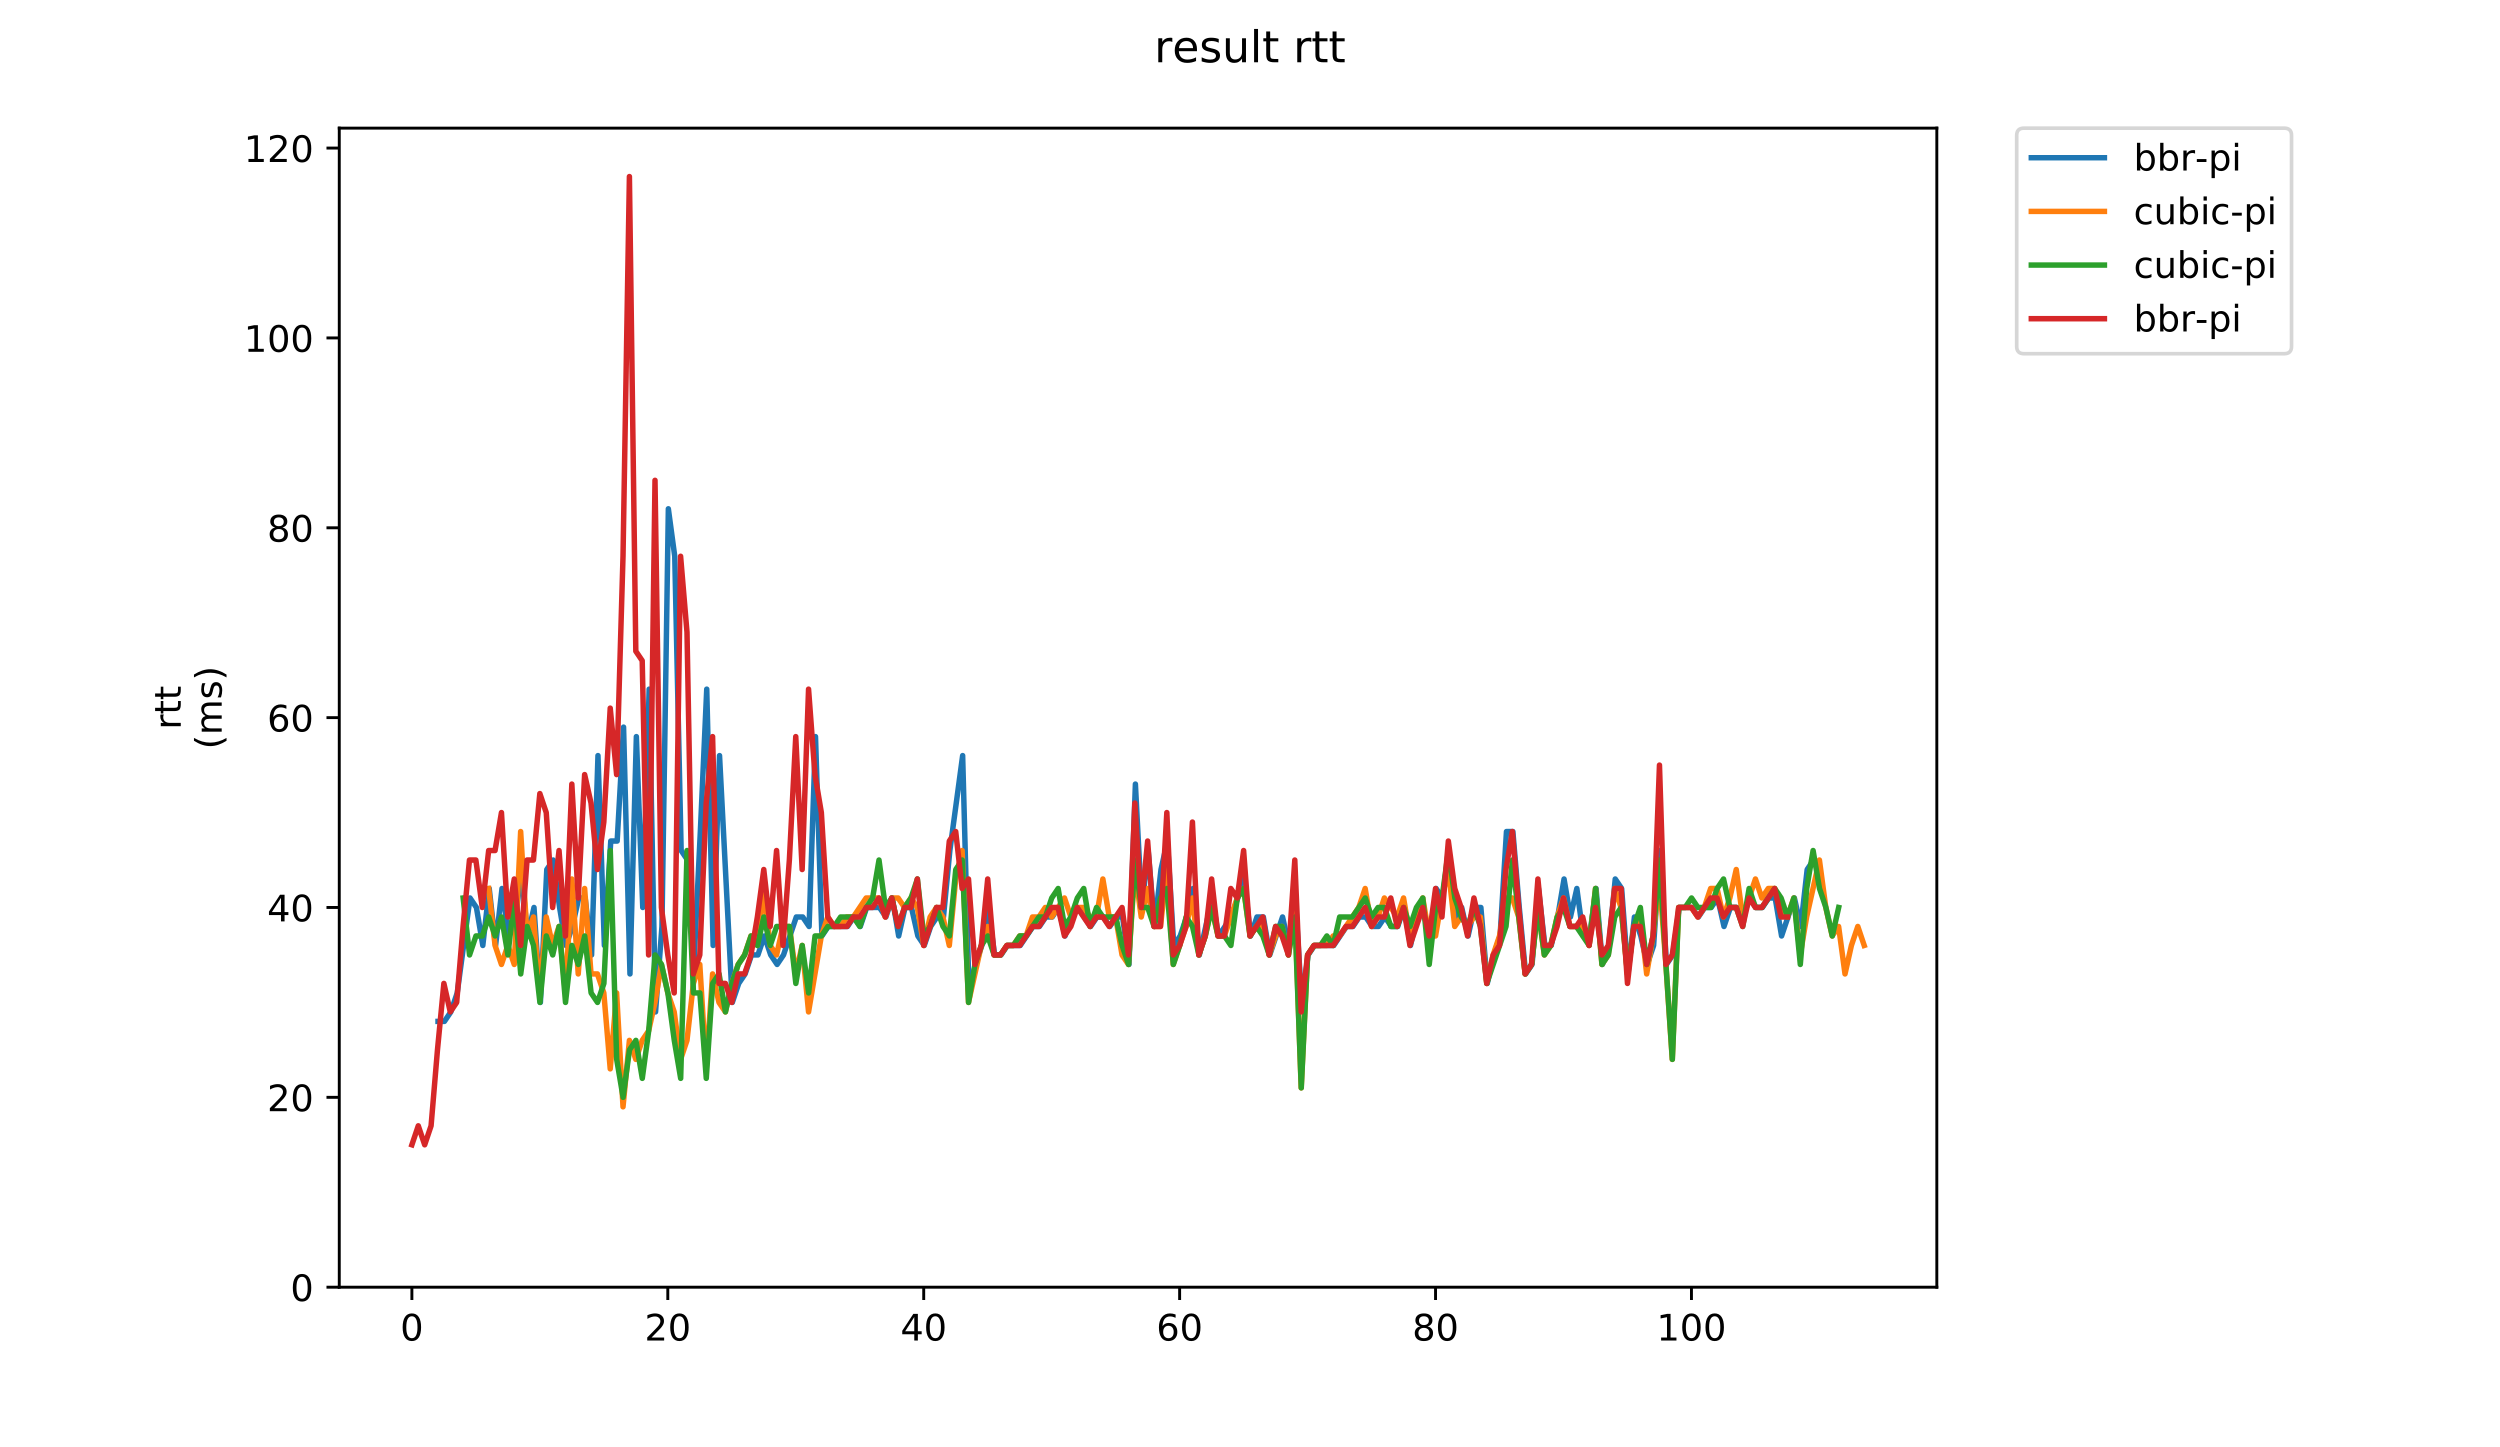 <?xml version="1.0" encoding="utf-8" standalone="no"?>
<!DOCTYPE svg PUBLIC "-//W3C//DTD SVG 1.1//EN"
  "http://www.w3.org/Graphics/SVG/1.1/DTD/svg11.dtd">
<!-- Created with matplotlib (https://matplotlib.org/) -->
<svg height="396pt" version="1.1" viewBox="0 0 684 396" width="684pt" xmlns="http://www.w3.org/2000/svg" xmlns:xlink="http://www.w3.org/1999/xlink">
 <defs>
  <style type="text/css">
*{stroke-linecap:butt;stroke-linejoin:round;}
  </style>
 </defs>
 <g id="figure_1">
  <g id="patch_1">
   <path d="M 0 396 
L 684 396 
L 684 0 
L 0 0 
z
" style="fill:#ffffff;"/>
  </g>
  <g id="axes_1">
   <g id="patch_2">
    <path d="M 92.824 352.174 
L 529.913 352.174 
L 529.913 35.062 
L 92.824 35.062 
z
" style="fill:#ffffff;"/>
   </g>
   <g id="matplotlib.axis_1">
    <g id="xtick_1">
     <g id="line2d_1">
      <defs>
       <path d="M 0 0 
L 0 3.5 
" id="m98e6b98a3a" style="stroke:#000000;stroke-width:0.8;"/>
      </defs>
      <g>
       <use style="stroke:#000000;stroke-width:0.8;" x="112.692" xlink:href="#m98e6b98a3a" y="352.174"/>
      </g>
     </g>
     <g id="text_1">
      <!-- 0 -->
      <defs>
       <path d="M 31.781 66.406 
Q 24.172 66.406 20.328 58.906 
Q 16.5 51.422 16.5 36.375 
Q 16.5 21.391 20.328 13.891 
Q 24.172 6.391 31.781 6.391 
Q 39.453 6.391 43.281 13.891 
Q 47.125 21.391 47.125 36.375 
Q 47.125 51.422 43.281 58.906 
Q 39.453 66.406 31.781 66.406 
z
M 31.781 74.219 
Q 44.047 74.219 50.516 64.516 
Q 56.984 54.828 56.984 36.375 
Q 56.984 17.969 50.516 8.266 
Q 44.047 -1.422 31.781 -1.422 
Q 19.531 -1.422 13.062 8.266 
Q 6.594 17.969 6.594 36.375 
Q 6.594 54.828 13.062 64.516 
Q 19.531 74.219 31.781 74.219 
z
" id="DejaVuSans-48"/>
      </defs>
      <g transform="translate(109.51 366.773)scale(0.1 -0.1)">
       <use xlink:href="#DejaVuSans-48"/>
      </g>
     </g>
    </g>
    <g id="xtick_2">
     <g id="line2d_2">
      <g>
       <use style="stroke:#000000;stroke-width:0.8;" x="182.71" xlink:href="#m98e6b98a3a" y="352.174"/>
      </g>
     </g>
     <g id="text_2">
      <!-- 20 -->
      <defs>
       <path d="M 19.188 8.297 
L 53.609 8.297 
L 53.609 0 
L 7.328 0 
L 7.328 8.297 
Q 12.938 14.109 22.625 23.891 
Q 32.328 33.688 34.812 36.531 
Q 39.547 41.844 41.422 45.531 
Q 43.312 49.219 43.312 52.781 
Q 43.312 58.594 39.234 62.25 
Q 35.156 65.922 28.609 65.922 
Q 23.969 65.922 18.812 64.312 
Q 13.672 62.703 7.812 59.422 
L 7.812 69.391 
Q 13.766 71.781 18.938 73 
Q 24.125 74.219 28.422 74.219 
Q 39.75 74.219 46.484 68.547 
Q 53.219 62.891 53.219 53.422 
Q 53.219 48.922 51.531 44.891 
Q 49.859 40.875 45.406 35.406 
Q 44.188 33.984 37.641 27.219 
Q 31.109 20.453 19.188 8.297 
z
" id="DejaVuSans-50"/>
      </defs>
      <g transform="translate(176.347 366.773)scale(0.1 -0.1)">
       <use xlink:href="#DejaVuSans-50"/>
       <use x="63.623" xlink:href="#DejaVuSans-48"/>
      </g>
     </g>
    </g>
    <g id="xtick_3">
     <g id="line2d_3">
      <g>
       <use style="stroke:#000000;stroke-width:0.8;" x="252.728" xlink:href="#m98e6b98a3a" y="352.174"/>
      </g>
     </g>
     <g id="text_3">
      <!-- 40 -->
      <defs>
       <path d="M 37.797 64.312 
L 12.891 25.391 
L 37.797 25.391 
z
M 35.203 72.906 
L 47.609 72.906 
L 47.609 25.391 
L 58.016 25.391 
L 58.016 17.188 
L 47.609 17.188 
L 47.609 0 
L 37.797 0 
L 37.797 17.188 
L 4.891 17.188 
L 4.891 26.703 
z
" id="DejaVuSans-52"/>
      </defs>
      <g transform="translate(246.366 366.773)scale(0.1 -0.1)">
       <use xlink:href="#DejaVuSans-52"/>
       <use x="63.623" xlink:href="#DejaVuSans-48"/>
      </g>
     </g>
    </g>
    <g id="xtick_4">
     <g id="line2d_4">
      <g>
       <use style="stroke:#000000;stroke-width:0.8;" x="322.746" xlink:href="#m98e6b98a3a" y="352.174"/>
      </g>
     </g>
     <g id="text_4">
      <!-- 60 -->
      <defs>
       <path d="M 33.016 40.375 
Q 26.375 40.375 22.484 35.828 
Q 18.609 31.297 18.609 23.391 
Q 18.609 15.531 22.484 10.953 
Q 26.375 6.391 33.016 6.391 
Q 39.656 6.391 43.531 10.953 
Q 47.406 15.531 47.406 23.391 
Q 47.406 31.297 43.531 35.828 
Q 39.656 40.375 33.016 40.375 
z
M 52.594 71.297 
L 52.594 62.312 
Q 48.875 64.062 45.094 64.984 
Q 41.312 65.922 37.594 65.922 
Q 27.828 65.922 22.672 59.328 
Q 17.531 52.734 16.797 39.406 
Q 19.672 43.656 24.016 45.922 
Q 28.375 48.188 33.594 48.188 
Q 44.578 48.188 50.953 41.516 
Q 57.328 34.859 57.328 23.391 
Q 57.328 12.156 50.688 5.359 
Q 44.047 -1.422 33.016 -1.422 
Q 20.359 -1.422 13.672 8.266 
Q 6.984 17.969 6.984 36.375 
Q 6.984 53.656 15.188 63.938 
Q 23.391 74.219 37.203 74.219 
Q 40.922 74.219 44.703 73.484 
Q 48.484 72.75 52.594 71.297 
z
" id="DejaVuSans-54"/>
      </defs>
      <g transform="translate(316.384 366.773)scale(0.1 -0.1)">
       <use xlink:href="#DejaVuSans-54"/>
       <use x="63.623" xlink:href="#DejaVuSans-48"/>
      </g>
     </g>
    </g>
    <g id="xtick_5">
     <g id="line2d_5">
      <g>
       <use style="stroke:#000000;stroke-width:0.8;" x="392.765" xlink:href="#m98e6b98a3a" y="352.174"/>
      </g>
     </g>
     <g id="text_5">
      <!-- 80 -->
      <defs>
       <path d="M 31.781 34.625 
Q 24.75 34.625 20.719 30.859 
Q 16.703 27.094 16.703 20.516 
Q 16.703 13.922 20.719 10.156 
Q 24.75 6.391 31.781 6.391 
Q 38.812 6.391 42.859 10.172 
Q 46.922 13.969 46.922 20.516 
Q 46.922 27.094 42.891 30.859 
Q 38.875 34.625 31.781 34.625 
z
M 21.922 38.812 
Q 15.578 40.375 12.031 44.719 
Q 8.5 49.078 8.5 55.328 
Q 8.5 64.062 14.719 69.141 
Q 20.953 74.219 31.781 74.219 
Q 42.672 74.219 48.875 69.141 
Q 55.078 64.062 55.078 55.328 
Q 55.078 49.078 51.531 44.719 
Q 48 40.375 41.703 38.812 
Q 48.828 37.156 52.797 32.312 
Q 56.781 27.484 56.781 20.516 
Q 56.781 9.906 50.312 4.234 
Q 43.844 -1.422 31.781 -1.422 
Q 19.734 -1.422 13.25 4.234 
Q 6.781 9.906 6.781 20.516 
Q 6.781 27.484 10.781 32.312 
Q 14.797 37.156 21.922 38.812 
z
M 18.312 54.391 
Q 18.312 48.734 21.844 45.562 
Q 25.391 42.391 31.781 42.391 
Q 38.141 42.391 41.719 45.562 
Q 45.312 48.734 45.312 54.391 
Q 45.312 60.062 41.719 63.234 
Q 38.141 66.406 31.781 66.406 
Q 25.391 66.406 21.844 63.234 
Q 18.312 60.062 18.312 54.391 
z
" id="DejaVuSans-56"/>
      </defs>
      <g transform="translate(386.402 366.773)scale(0.1 -0.1)">
       <use xlink:href="#DejaVuSans-56"/>
       <use x="63.623" xlink:href="#DejaVuSans-48"/>
      </g>
     </g>
    </g>
    <g id="xtick_6">
     <g id="line2d_6">
      <g>
       <use style="stroke:#000000;stroke-width:0.8;" x="462.783" xlink:href="#m98e6b98a3a" y="352.174"/>
      </g>
     </g>
     <g id="text_6">
      <!-- 100 -->
      <defs>
       <path d="M 12.406 8.297 
L 28.516 8.297 
L 28.516 63.922 
L 10.984 60.406 
L 10.984 69.391 
L 28.422 72.906 
L 38.281 72.906 
L 38.281 8.297 
L 54.391 8.297 
L 54.391 0 
L 12.406 0 
z
" id="DejaVuSans-49"/>
      </defs>
      <g transform="translate(453.239 366.773)scale(0.1 -0.1)">
       <use xlink:href="#DejaVuSans-49"/>
       <use x="63.623" xlink:href="#DejaVuSans-48"/>
       <use x="127.246" xlink:href="#DejaVuSans-48"/>
      </g>
     </g>
    </g>
   </g>
   <g id="matplotlib.axis_2">
    <g id="ytick_1">
     <g id="line2d_7">
      <defs>
       <path d="M 0 0 
L -3.5 0 
" id="ma77b9ddd17" style="stroke:#000000;stroke-width:0.8;"/>
      </defs>
      <g>
       <use style="stroke:#000000;stroke-width:0.8;" x="92.824" xlink:href="#ma77b9ddd17" y="352.174"/>
      </g>
     </g>
     <g id="text_7">
      <!-- 0 -->
      <g transform="translate(79.461 355.973)scale(0.1 -0.1)">
       <use xlink:href="#DejaVuSans-48"/>
      </g>
     </g>
    </g>
    <g id="ytick_2">
     <g id="line2d_8">
      <g>
       <use style="stroke:#000000;stroke-width:0.8;" x="92.824" xlink:href="#ma77b9ddd17" y="300.231"/>
      </g>
     </g>
     <g id="text_8">
      <!-- 20 -->
      <g transform="translate(73.099 304.03)scale(0.1 -0.1)">
       <use xlink:href="#DejaVuSans-50"/>
       <use x="63.623" xlink:href="#DejaVuSans-48"/>
      </g>
     </g>
    </g>
    <g id="ytick_3">
     <g id="line2d_9">
      <g>
       <use style="stroke:#000000;stroke-width:0.8;" x="92.824" xlink:href="#ma77b9ddd17" y="248.288"/>
      </g>
     </g>
     <g id="text_9">
      <!-- 40 -->
      <g transform="translate(73.099 252.088)scale(0.1 -0.1)">
       <use xlink:href="#DejaVuSans-52"/>
       <use x="63.623" xlink:href="#DejaVuSans-48"/>
      </g>
     </g>
    </g>
    <g id="ytick_4">
     <g id="line2d_10">
      <g>
       <use style="stroke:#000000;stroke-width:0.8;" x="92.824" xlink:href="#ma77b9ddd17" y="196.345"/>
      </g>
     </g>
     <g id="text_10">
      <!-- 60 -->
      <g transform="translate(73.099 200.145)scale(0.1 -0.1)">
       <use xlink:href="#DejaVuSans-54"/>
       <use x="63.623" xlink:href="#DejaVuSans-48"/>
      </g>
     </g>
    </g>
    <g id="ytick_5">
     <g id="line2d_11">
      <g>
       <use style="stroke:#000000;stroke-width:0.8;" x="92.824" xlink:href="#ma77b9ddd17" y="144.402"/>
      </g>
     </g>
     <g id="text_11">
      <!-- 80 -->
      <g transform="translate(73.099 148.202)scale(0.1 -0.1)">
       <use xlink:href="#DejaVuSans-56"/>
       <use x="63.623" xlink:href="#DejaVuSans-48"/>
      </g>
     </g>
    </g>
    <g id="ytick_6">
     <g id="line2d_12">
      <g>
       <use style="stroke:#000000;stroke-width:0.8;" x="92.824" xlink:href="#ma77b9ddd17" y="92.459"/>
      </g>
     </g>
     <g id="text_12">
      <!-- 100 -->
      <g transform="translate(66.736 96.259)scale(0.1 -0.1)">
       <use xlink:href="#DejaVuSans-49"/>
       <use x="63.623" xlink:href="#DejaVuSans-48"/>
       <use x="127.246" xlink:href="#DejaVuSans-48"/>
      </g>
     </g>
    </g>
    <g id="ytick_7">
     <g id="line2d_13">
      <g>
       <use style="stroke:#000000;stroke-width:0.8;" x="92.824" xlink:href="#ma77b9ddd17" y="40.517"/>
      </g>
     </g>
     <g id="text_13">
      <!-- 120 -->
      <g transform="translate(66.736 44.316)scale(0.1 -0.1)">
       <use xlink:href="#DejaVuSans-49"/>
       <use x="63.623" xlink:href="#DejaVuSans-50"/>
       <use x="127.246" xlink:href="#DejaVuSans-48"/>
      </g>
     </g>
    </g>
    <g id="text_14">
     <!-- rtt -->
     <defs>
      <path d="M 41.109 46.297 
Q 39.594 47.172 37.812 47.578 
Q 36.031 48 33.891 48 
Q 26.266 48 22.188 43.047 
Q 18.109 38.094 18.109 28.812 
L 18.109 0 
L 9.078 0 
L 9.078 54.688 
L 18.109 54.688 
L 18.109 46.188 
Q 20.953 51.172 25.484 53.578 
Q 30.031 56 36.531 56 
Q 37.453 56 38.578 55.875 
Q 39.703 55.766 41.062 55.516 
z
" id="DejaVuSans-114"/>
      <path d="M 18.312 70.219 
L 18.312 54.688 
L 36.812 54.688 
L 36.812 47.703 
L 18.312 47.703 
L 18.312 18.016 
Q 18.312 11.328 20.141 9.422 
Q 21.969 7.516 27.594 7.516 
L 36.812 7.516 
L 36.812 0 
L 27.594 0 
Q 17.188 0 13.234 3.875 
Q 9.281 7.766 9.281 18.016 
L 9.281 47.703 
L 2.688 47.703 
L 2.688 54.688 
L 9.281 54.688 
L 9.281 70.219 
z
" id="DejaVuSans-116"/>
     </defs>
     <g transform="translate(49.459 199.594)rotate(-90)scale(0.1 -0.1)">
      <use xlink:href="#DejaVuSans-114"/>
      <use x="41.113" xlink:href="#DejaVuSans-116"/>
      <use x="80.322" xlink:href="#DejaVuSans-116"/>
     </g>
     <!-- (ms) -->
     <defs>
      <path d="M 31 75.875 
Q 24.469 64.656 21.281 53.656 
Q 18.109 42.672 18.109 31.391 
Q 18.109 20.125 21.312 9.062 
Q 24.516 -2 31 -13.188 
L 23.188 -13.188 
Q 15.875 -1.703 12.234 9.375 
Q 8.594 20.453 8.594 31.391 
Q 8.594 42.281 12.203 53.312 
Q 15.828 64.359 23.188 75.875 
z
" id="DejaVuSans-40"/>
      <path d="M 52 44.188 
Q 55.375 50.25 60.062 53.125 
Q 64.75 56 71.094 56 
Q 79.641 56 84.281 50.016 
Q 88.922 44.047 88.922 33.016 
L 88.922 0 
L 79.891 0 
L 79.891 32.719 
Q 79.891 40.578 77.094 44.375 
Q 74.312 48.188 68.609 48.188 
Q 61.625 48.188 57.562 43.547 
Q 53.516 38.922 53.516 30.906 
L 53.516 0 
L 44.484 0 
L 44.484 32.719 
Q 44.484 40.625 41.703 44.406 
Q 38.922 48.188 33.109 48.188 
Q 26.219 48.188 22.156 43.531 
Q 18.109 38.875 18.109 30.906 
L 18.109 0 
L 9.078 0 
L 9.078 54.688 
L 18.109 54.688 
L 18.109 46.188 
Q 21.188 51.219 25.484 53.609 
Q 29.781 56 35.688 56 
Q 41.656 56 45.828 52.969 
Q 50 49.953 52 44.188 
z
" id="DejaVuSans-109"/>
      <path d="M 44.281 53.078 
L 44.281 44.578 
Q 40.484 46.531 36.375 47.5 
Q 32.281 48.484 27.875 48.484 
Q 21.188 48.484 17.844 46.438 
Q 14.5 44.391 14.5 40.281 
Q 14.5 37.156 16.891 35.375 
Q 19.281 33.594 26.516 31.984 
L 29.594 31.297 
Q 39.156 29.25 43.188 25.516 
Q 47.219 21.781 47.219 15.094 
Q 47.219 7.469 41.188 3.016 
Q 35.156 -1.422 24.609 -1.422 
Q 20.219 -1.422 15.453 -0.562 
Q 10.688 0.297 5.422 2 
L 5.422 11.281 
Q 10.406 8.688 15.234 7.391 
Q 20.062 6.109 24.812 6.109 
Q 31.156 6.109 34.562 8.281 
Q 37.984 10.453 37.984 14.406 
Q 37.984 18.062 35.516 20.016 
Q 33.062 21.969 24.703 23.781 
L 21.578 24.516 
Q 13.234 26.266 9.516 29.906 
Q 5.812 33.547 5.812 39.891 
Q 5.812 47.609 11.281 51.797 
Q 16.75 56 26.812 56 
Q 31.781 56 36.172 55.266 
Q 40.578 54.547 44.281 53.078 
z
" id="DejaVuSans-115"/>
      <path d="M 8.016 75.875 
L 15.828 75.875 
Q 23.141 64.359 26.781 53.312 
Q 30.422 42.281 30.422 31.391 
Q 30.422 20.453 26.781 9.375 
Q 23.141 -1.703 15.828 -13.188 
L 8.016 -13.188 
Q 14.5 -2 17.703 9.062 
Q 20.906 20.125 20.906 31.391 
Q 20.906 42.672 17.703 53.656 
Q 14.5 64.656 8.016 75.875 
z
" id="DejaVuSans-41"/>
     </defs>
     <g transform="translate(60.657 204.995)rotate(-90)scale(0.1 -0.1)">
      <use xlink:href="#DejaVuSans-40"/>
      <use x="39.014" xlink:href="#DejaVuSans-109"/>
      <use x="136.426" xlink:href="#DejaVuSans-115"/>
      <use x="188.525" xlink:href="#DejaVuSans-41"/>
     </g>
    </g>
   </g>
   <g id="line2d_14">
    <path clip-path="url(#p219ea922f8)" d="M 119.844 279.454 
L 121.594 279.454 
L 123.345 276.857 
L 125.095 271.663 
L 128.596 245.691 
L 130.347 248.288 
L 132.097 258.677 
L 133.848 243.094 
L 135.598 258.677 
L 137.349 243.094 
L 139.099 256.08 
L 140.849 253.483 
L 142.6 237.9 
L 144.35 256.08 
L 146.101 248.288 
L 147.851 274.26 
L 149.602 237.9 
L 151.352 235.303 
L 153.103 248.288 
L 154.853 258.677 
L 156.604 253.483 
L 158.354 245.691 
L 160.104 245.691 
L 161.855 261.274 
L 163.605 206.734 
L 165.356 258.677 
L 167.106 230.108 
L 168.857 230.108 
L 170.607 198.942 
L 172.358 266.468 
L 174.108 201.54 
L 175.859 248.288 
L 177.609 188.554 
L 179.359 276.857 
L 181.11 253.483 
L 182.86 139.208 
L 184.611 152.194 
L 186.361 232.705 
L 188.112 235.303 
L 189.862 263.871 
L 191.613 227.511 
L 193.363 188.554 
L 195.114 258.677 
L 196.864 206.734 
L 200.365 274.26 
L 202.115 269.065 
L 203.866 266.468 
L 205.616 261.274 
L 207.367 261.274 
L 209.117 256.08 
L 210.868 261.274 
L 212.618 263.871 
L 214.369 261.274 
L 217.87 250.885 
L 219.62 250.885 
L 221.37 253.483 
L 223.121 201.54 
L 224.871 256.08 
L 226.622 253.483 
L 231.873 253.483 
L 233.624 250.885 
L 235.374 253.483 
L 237.125 248.288 
L 240.625 248.288 
L 242.376 250.885 
L 244.126 245.691 
L 245.877 256.08 
L 247.627 248.288 
L 249.378 248.288 
L 251.128 256.08 
L 252.879 258.677 
L 254.629 253.483 
L 256.38 250.885 
L 258.13 250.885 
L 259.881 232.705 
L 263.381 206.734 
L 265.132 271.663 
L 266.882 263.871 
L 268.633 258.677 
L 270.383 248.288 
L 272.134 261.274 
L 273.884 261.274 
L 275.635 258.677 
L 279.136 258.677 
L 282.636 253.483 
L 284.387 253.483 
L 286.137 250.885 
L 287.888 250.885 
L 289.638 248.288 
L 291.389 256.08 
L 293.139 250.885 
L 294.89 248.288 
L 298.391 253.483 
L 300.141 250.885 
L 301.891 250.885 
L 303.642 253.483 
L 305.392 250.885 
L 307.143 250.885 
L 308.893 263.871 
L 310.644 214.525 
L 312.394 248.288 
L 314.145 232.705 
L 315.895 253.483 
L 317.646 237.9 
L 319.396 230.108 
L 321.146 258.677 
L 322.897 256.08 
L 324.647 250.885 
L 326.398 243.094 
L 328.148 261.274 
L 331.649 245.691 
L 333.4 256.08 
L 336.901 250.885 
L 340.402 240.497 
L 342.152 256.08 
L 343.902 250.885 
L 345.653 250.885 
L 347.403 261.274 
L 350.904 250.885 
L 352.655 258.677 
L 354.405 245.691 
L 356.156 274.26 
L 357.906 261.274 
L 359.657 258.677 
L 364.908 258.677 
L 368.409 253.483 
L 370.159 253.483 
L 371.91 250.885 
L 373.66 250.885 
L 375.411 253.483 
L 377.161 253.483 
L 378.912 250.885 
L 380.662 253.483 
L 382.412 253.483 
L 384.163 248.288 
L 385.913 258.677 
L 387.664 250.885 
L 389.414 248.288 
L 391.165 258.677 
L 392.915 243.094 
L 394.666 245.691 
L 396.416 232.705 
L 398.167 250.885 
L 399.917 248.288 
L 401.668 256.08 
L 403.418 248.288 
L 405.168 248.288 
L 406.919 269.065 
L 408.669 261.274 
L 410.42 256.08 
L 412.17 227.511 
L 413.921 227.511 
L 415.671 248.288 
L 417.422 266.468 
L 419.172 263.871 
L 420.923 243.094 
L 422.673 258.677 
L 424.423 258.677 
L 426.174 250.885 
L 427.924 240.497 
L 429.675 250.885 
L 431.425 243.094 
L 433.176 256.08 
L 434.926 256.08 
L 436.677 243.094 
L 438.427 263.871 
L 440.178 258.677 
L 441.928 240.497 
L 443.678 243.094 
L 445.429 266.468 
L 447.179 250.885 
L 448.93 256.08 
L 450.68 263.871 
L 452.431 258.677 
L 454.181 232.705 
L 455.932 263.871 
L 457.682 261.274 
L 459.433 248.288 
L 462.933 248.288 
L 464.684 250.885 
L 466.434 248.288 
L 468.185 248.288 
L 469.935 245.691 
L 471.686 253.483 
L 473.436 248.288 
L 475.187 248.288 
L 476.937 250.885 
L 478.688 245.691 
L 480.438 248.288 
L 482.189 248.288 
L 483.939 245.691 
L 485.689 245.691 
L 487.44 256.08 
L 490.941 245.691 
L 492.691 253.483 
L 494.442 237.9 
L 496.192 235.303 
L 496.192 235.303 
" style="fill:none;stroke:#1f77b4;stroke-linecap:square;stroke-width:1.5;"/>
   </g>
   <g id="line2d_15">
    <path clip-path="url(#p219ea922f8)" d="M 133.697 243.094 
L 135.448 258.677 
L 137.198 263.871 
L 138.948 258.677 
L 140.699 263.871 
L 142.449 227.511 
L 144.2 256.08 
L 145.95 250.885 
L 147.701 271.663 
L 149.451 250.885 
L 151.202 258.677 
L 152.952 253.483 
L 154.703 271.663 
L 156.453 240.497 
L 158.203 266.468 
L 159.954 243.094 
L 161.704 266.468 
L 163.455 266.468 
L 165.205 271.663 
L 166.956 292.44 
L 168.706 271.663 
L 170.457 302.828 
L 172.207 284.648 
L 173.958 289.843 
L 175.708 284.648 
L 177.458 282.051 
L 179.209 274.26 
L 180.959 263.871 
L 182.71 271.663 
L 184.46 276.857 
L 186.211 289.843 
L 187.961 284.648 
L 189.712 269.065 
L 191.462 263.871 
L 193.213 292.44 
L 194.963 266.468 
L 196.714 274.26 
L 198.464 276.857 
L 200.214 269.065 
L 201.965 263.871 
L 203.715 261.274 
L 205.466 256.08 
L 207.216 258.677 
L 208.967 243.094 
L 210.717 258.677 
L 212.468 261.274 
L 214.218 253.483 
L 215.969 253.483 
L 217.719 266.468 
L 219.469 258.677 
L 221.22 276.857 
L 224.721 256.08 
L 226.471 250.885 
L 228.222 253.483 
L 229.972 253.483 
L 231.723 250.885 
L 233.473 250.885 
L 236.974 245.691 
L 240.475 245.691 
L 242.225 250.885 
L 243.976 245.691 
L 245.726 245.691 
L 247.477 248.288 
L 249.227 245.691 
L 250.978 248.288 
L 252.728 258.677 
L 254.479 250.885 
L 256.229 248.288 
L 257.98 250.885 
L 259.73 258.677 
L 261.48 240.497 
L 263.231 232.705 
L 264.981 274.26 
L 268.482 258.677 
L 270.233 253.483 
L 271.983 261.274 
L 273.734 261.274 
L 275.484 258.677 
L 277.235 258.677 
L 278.985 256.08 
L 280.735 256.08 
L 282.486 250.885 
L 284.236 250.885 
L 285.987 248.288 
L 287.737 250.885 
L 291.238 245.691 
L 292.989 250.885 
L 294.739 248.288 
L 296.49 248.288 
L 298.24 250.885 
L 299.99 250.885 
L 301.741 240.497 
L 303.491 250.885 
L 305.242 250.885 
L 306.992 261.274 
L 308.743 263.871 
L 310.493 237.9 
L 312.244 250.885 
L 313.994 243.094 
L 315.745 253.483 
L 317.495 253.483 
L 319.245 237.9 
L 320.996 263.871 
L 324.497 253.483 
L 326.247 245.691 
L 327.998 261.274 
L 329.748 256.08 
L 331.499 248.288 
L 333.249 256.08 
L 335 256.08 
L 338.501 245.691 
L 340.251 243.094 
L 342.001 256.08 
L 343.752 253.483 
L 345.502 253.483 
L 347.253 261.274 
L 349.003 256.08 
L 350.754 253.483 
L 352.504 261.274 
L 354.255 248.288 
L 356.005 297.634 
L 357.756 261.274 
L 359.506 258.677 
L 363.007 258.677 
L 364.757 256.08 
L 366.508 256.08 
L 371.759 248.288 
L 373.51 243.094 
L 375.26 253.483 
L 377.011 250.885 
L 378.761 245.691 
L 382.262 250.885 
L 384.012 245.691 
L 385.763 256.08 
L 389.264 245.691 
L 391.014 256.08 
L 392.765 256.08 
L 394.515 245.691 
L 396.266 237.9 
L 398.016 253.483 
L 399.767 250.885 
L 401.517 253.483 
L 403.267 250.885 
L 405.018 250.885 
L 406.768 269.065 
L 408.519 261.274 
L 410.269 256.08 
L 412.02 245.691 
L 413.77 245.691 
L 415.521 250.885 
L 417.271 266.468 
L 419.022 263.871 
L 420.772 248.288 
L 422.522 261.274 
L 424.273 258.677 
L 426.023 250.885 
L 427.774 245.691 
L 429.524 253.483 
L 433.025 253.483 
L 434.776 258.677 
L 436.526 243.094 
L 438.277 263.871 
L 440.027 261.274 
L 441.777 243.094 
L 443.528 248.288 
L 445.278 266.468 
L 447.029 253.483 
L 448.779 250.885 
L 450.53 266.468 
L 452.28 256.08 
L 454.031 240.497 
L 455.781 263.871 
L 457.532 289.843 
L 459.282 248.288 
L 462.783 248.288 
L 464.533 250.885 
L 466.284 248.288 
L 468.034 243.094 
L 469.785 243.094 
L 471.535 250.885 
L 473.286 245.691 
L 475.036 237.9 
L 476.787 250.885 
L 480.288 240.497 
L 482.038 245.691 
L 483.788 243.094 
L 485.539 243.094 
L 487.289 248.288 
L 489.04 250.885 
L 490.79 245.691 
L 492.541 261.274 
L 494.291 250.885 
L 497.792 235.303 
L 499.543 248.288 
L 501.293 256.08 
L 503.043 253.483 
L 504.794 266.468 
L 506.544 258.677 
L 508.295 253.483 
L 510.045 258.677 
L 510.045 258.677 
" style="fill:none;stroke:#ff7f0e;stroke-linecap:square;stroke-width:1.5;"/>
   </g>
   <g id="line2d_16">
    <path clip-path="url(#p219ea922f8)" d="M 126.716 245.691 
L 128.467 261.274 
L 130.217 256.08 
L 131.968 256.08 
L 133.718 250.885 
L 135.469 256.08 
L 137.219 250.885 
L 138.969 261.274 
L 140.72 245.691 
L 142.47 266.468 
L 144.221 253.483 
L 145.971 258.677 
L 147.722 274.26 
L 149.472 256.08 
L 151.223 261.274 
L 152.973 253.483 
L 154.724 274.26 
L 156.474 258.677 
L 158.224 263.871 
L 159.975 256.08 
L 161.725 271.663 
L 163.476 274.26 
L 165.226 269.065 
L 166.977 232.705 
L 168.727 289.843 
L 170.478 300.231 
L 172.228 287.245 
L 173.979 284.648 
L 175.729 295.037 
L 177.479 282.051 
L 179.23 261.274 
L 180.98 263.871 
L 182.731 271.663 
L 184.481 284.648 
L 186.232 295.037 
L 187.982 232.705 
L 189.733 271.663 
L 191.483 271.663 
L 193.234 295.037 
L 194.984 269.065 
L 196.735 266.468 
L 198.485 276.857 
L 200.235 269.065 
L 201.986 263.871 
L 203.736 261.274 
L 205.487 256.08 
L 207.237 258.677 
L 208.988 250.885 
L 210.738 258.677 
L 212.489 253.483 
L 215.99 253.483 
L 217.74 269.065 
L 219.49 258.677 
L 221.241 271.663 
L 222.991 256.08 
L 224.742 256.08 
L 226.492 253.483 
L 228.243 253.483 
L 229.993 250.885 
L 233.494 250.885 
L 235.245 253.483 
L 236.995 248.288 
L 238.745 245.691 
L 240.496 235.303 
L 242.246 248.288 
L 243.997 245.691 
L 245.747 253.483 
L 247.498 248.288 
L 249.248 245.691 
L 250.999 240.497 
L 252.749 256.08 
L 254.5 253.483 
L 256.25 248.288 
L 258.001 253.483 
L 259.751 256.08 
L 261.501 237.9 
L 263.252 235.303 
L 265.002 274.26 
L 266.753 263.871 
L 268.503 258.677 
L 270.254 256.08 
L 272.004 261.274 
L 273.755 261.274 
L 275.505 258.677 
L 277.256 258.677 
L 279.006 256.08 
L 280.756 256.08 
L 284.257 250.885 
L 286.008 250.885 
L 287.758 245.691 
L 289.509 243.094 
L 291.259 253.483 
L 293.01 250.885 
L 294.76 245.691 
L 296.511 243.094 
L 298.261 253.483 
L 300.011 248.288 
L 301.762 250.885 
L 305.263 250.885 
L 307.013 258.677 
L 308.764 263.871 
L 310.514 235.303 
L 312.265 248.288 
L 314.015 248.288 
L 315.766 253.483 
L 317.516 245.691 
L 319.266 243.094 
L 321.017 263.871 
L 322.767 258.677 
L 324.518 250.885 
L 326.268 253.483 
L 328.019 261.274 
L 329.769 256.08 
L 331.52 248.288 
L 333.27 256.08 
L 335.021 256.08 
L 336.771 258.677 
L 338.522 245.691 
L 340.272 243.094 
L 342.022 256.08 
L 343.773 253.483 
L 345.523 256.08 
L 347.274 261.274 
L 349.024 253.483 
L 350.775 253.483 
L 352.525 261.274 
L 354.276 250.885 
L 356.026 297.634 
L 357.777 261.274 
L 359.527 258.677 
L 361.277 258.677 
L 363.028 256.08 
L 364.778 258.677 
L 366.529 250.885 
L 370.03 250.885 
L 373.531 245.691 
L 375.281 250.885 
L 377.032 248.288 
L 378.782 248.288 
L 380.532 253.483 
L 382.283 253.483 
L 384.033 248.288 
L 385.784 253.483 
L 387.534 248.288 
L 389.285 245.691 
L 391.035 263.871 
L 392.786 248.288 
L 394.536 245.691 
L 396.287 232.705 
L 398.037 245.691 
L 399.788 250.885 
L 401.538 253.483 
L 403.288 248.288 
L 405.039 253.483 
L 406.789 269.065 
L 412.041 253.483 
L 413.791 235.303 
L 417.292 266.468 
L 419.043 263.871 
L 420.793 248.288 
L 422.543 261.274 
L 424.294 258.677 
L 426.044 250.885 
L 427.795 248.288 
L 429.545 253.483 
L 431.296 253.483 
L 434.797 258.677 
L 436.547 243.094 
L 438.298 263.871 
L 440.048 261.274 
L 441.798 250.885 
L 443.549 248.288 
L 445.299 266.468 
L 447.05 253.483 
L 448.8 248.288 
L 450.551 263.871 
L 452.301 256.08 
L 454.052 235.303 
L 455.802 263.871 
L 457.553 289.843 
L 459.303 248.288 
L 461.053 248.288 
L 462.804 245.691 
L 464.554 248.288 
L 468.055 248.288 
L 469.806 243.094 
L 471.556 240.497 
L 473.307 248.288 
L 475.057 248.288 
L 476.808 253.483 
L 478.558 243.094 
L 480.309 248.288 
L 482.059 248.288 
L 485.56 243.094 
L 487.31 245.691 
L 489.061 250.885 
L 490.811 245.691 
L 492.562 263.871 
L 494.312 243.094 
L 496.063 232.705 
L 497.813 243.094 
L 499.564 248.288 
L 501.314 256.08 
L 503.064 248.288 
L 503.064 248.288 
" style="fill:none;stroke:#2ca02c;stroke-linecap:square;stroke-width:1.5;"/>
   </g>
   <g id="line2d_17">
    <path clip-path="url(#p219ea922f8)" d="M 112.692 313.217 
L 114.442 308.023 
L 116.193 313.217 
L 117.943 308.023 
L 119.693 287.245 
L 121.444 269.065 
L 123.194 276.857 
L 124.945 274.26 
L 126.695 253.483 
L 128.446 235.303 
L 130.196 235.303 
L 131.947 248.288 
L 133.697 232.705 
L 135.448 232.705 
L 137.198 222.317 
L 138.948 250.885 
L 140.699 240.497 
L 142.449 258.677 
L 144.2 235.303 
L 145.95 235.303 
L 147.701 217.123 
L 149.451 222.317 
L 151.202 248.288 
L 152.952 232.705 
L 154.703 256.08 
L 156.453 214.525 
L 158.203 245.691 
L 159.954 211.928 
L 161.704 219.72 
L 163.455 237.9 
L 165.205 224.914 
L 166.956 193.748 
L 168.706 211.928 
L 170.457 152.194 
L 172.207 48.308 
L 173.958 178.165 
L 175.708 180.762 
L 177.458 261.274 
L 179.209 131.417 
L 180.959 248.288 
L 182.71 261.274 
L 184.46 271.663 
L 186.211 152.194 
L 187.961 172.971 
L 189.712 266.468 
L 191.462 261.274 
L 193.213 219.72 
L 194.963 201.54 
L 196.714 269.065 
L 198.464 269.065 
L 200.214 274.26 
L 201.965 266.468 
L 203.715 266.468 
L 205.466 261.274 
L 207.216 250.885 
L 208.967 237.9 
L 210.717 253.483 
L 212.468 232.705 
L 214.218 258.677 
L 215.969 235.303 
L 217.719 201.54 
L 219.469 237.9 
L 221.22 188.554 
L 222.97 211.928 
L 224.721 222.317 
L 226.471 250.885 
L 228.222 253.483 
L 231.723 253.483 
L 233.473 250.885 
L 235.224 250.885 
L 236.974 248.288 
L 238.724 248.288 
L 240.475 245.691 
L 242.225 250.885 
L 243.976 245.691 
L 245.726 253.483 
L 247.477 248.288 
L 249.227 248.288 
L 250.978 240.497 
L 252.728 258.677 
L 256.229 248.288 
L 257.98 248.288 
L 259.73 230.108 
L 261.48 227.511 
L 263.231 243.094 
L 264.981 240.497 
L 266.732 263.871 
L 268.482 258.677 
L 270.233 240.497 
L 271.983 261.274 
L 273.734 261.274 
L 275.484 258.677 
L 278.985 258.677 
L 282.486 253.483 
L 284.236 253.483 
L 287.737 248.288 
L 289.488 248.288 
L 291.238 256.08 
L 292.989 253.483 
L 294.739 248.288 
L 298.24 253.483 
L 299.99 250.885 
L 301.741 250.885 
L 303.491 253.483 
L 306.992 248.288 
L 308.743 261.274 
L 310.493 219.72 
L 312.244 248.288 
L 313.994 230.108 
L 315.745 253.483 
L 317.495 253.483 
L 319.245 222.317 
L 320.996 261.274 
L 322.746 258.677 
L 324.497 253.483 
L 326.247 224.914 
L 327.998 261.274 
L 329.748 256.08 
L 331.499 240.497 
L 333.249 256.08 
L 335 256.08 
L 336.75 243.094 
L 338.501 245.691 
L 340.251 232.705 
L 342.001 256.08 
L 345.502 250.885 
L 347.253 261.274 
L 349.003 253.483 
L 350.754 256.08 
L 352.504 261.274 
L 354.255 235.303 
L 356.005 276.857 
L 357.756 261.274 
L 359.506 258.677 
L 364.757 258.677 
L 368.258 253.483 
L 370.009 253.483 
L 373.51 248.288 
L 375.26 253.483 
L 377.011 250.885 
L 378.761 250.885 
L 380.511 245.691 
L 382.262 253.483 
L 384.012 248.288 
L 385.763 258.677 
L 389.264 248.288 
L 391.014 256.08 
L 392.765 243.094 
L 394.515 250.885 
L 396.266 230.108 
L 398.016 243.094 
L 399.767 248.288 
L 401.517 256.08 
L 403.267 245.691 
L 405.018 253.483 
L 406.768 269.065 
L 408.519 261.274 
L 410.269 258.677 
L 412.02 237.9 
L 413.77 227.511 
L 415.521 248.288 
L 417.271 266.468 
L 419.022 263.871 
L 420.772 240.497 
L 422.522 258.677 
L 424.273 258.677 
L 426.023 253.483 
L 427.774 245.691 
L 429.524 253.483 
L 431.275 253.483 
L 433.025 250.885 
L 434.776 258.677 
L 436.526 248.288 
L 438.277 261.274 
L 440.027 258.677 
L 441.777 243.094 
L 443.528 243.094 
L 445.278 269.065 
L 447.029 253.483 
L 448.779 253.483 
L 450.53 263.871 
L 452.28 256.08 
L 454.031 209.331 
L 455.781 263.871 
L 457.532 261.274 
L 459.282 248.288 
L 462.783 248.288 
L 464.533 250.885 
L 468.034 245.691 
L 469.785 245.691 
L 471.535 250.885 
L 473.286 248.288 
L 475.036 248.288 
L 476.787 253.483 
L 478.537 245.691 
L 480.288 248.288 
L 482.038 248.288 
L 485.539 243.094 
L 487.289 250.885 
L 489.04 250.885 
L 489.04 250.885 
" style="fill:none;stroke:#d62728;stroke-linecap:square;stroke-width:1.5;"/>
   </g>
   <g id="patch_3">
    <path d="M 92.824 352.174 
L 92.824 35.062 
" style="fill:none;stroke:#000000;stroke-linecap:square;stroke-linejoin:miter;stroke-width:0.8;"/>
   </g>
   <g id="patch_4">
    <path d="M 529.913 352.174 
L 529.913 35.062 
" style="fill:none;stroke:#000000;stroke-linecap:square;stroke-linejoin:miter;stroke-width:0.8;"/>
   </g>
   <g id="patch_5">
    <path d="M 92.824 352.174 
L 529.913 352.174 
" style="fill:none;stroke:#000000;stroke-linecap:square;stroke-linejoin:miter;stroke-width:0.8;"/>
   </g>
   <g id="patch_6">
    <path d="M 92.824 35.062 
L 529.913 35.062 
" style="fill:none;stroke:#000000;stroke-linecap:square;stroke-linejoin:miter;stroke-width:0.8;"/>
   </g>
   <g id="legend_1">
    <g id="patch_7">
     <path d="M 553.767 96.775 
L 624.963 96.775 
Q 626.963 96.775 626.963 94.775 
L 626.963 37.062 
Q 626.963 35.062 624.963 35.062 
L 553.767 35.062 
Q 551.767 35.062 551.767 37.062 
L 551.767 94.775 
Q 551.767 96.775 553.767 96.775 
z
" style="fill:#ffffff;opacity:0.8;stroke:#cccccc;stroke-linejoin:miter;"/>
    </g>
    <g id="line2d_18">
     <path d="M 555.767 43.161 
L 575.767 43.161 
" style="fill:none;stroke:#1f77b4;stroke-linecap:square;stroke-width:1.5;"/>
    </g>
    <g id="line2d_19"/>
    <g id="text_15">
     <!-- bbr-pi -->
     <defs>
      <path d="M 48.688 27.297 
Q 48.688 37.203 44.609 42.844 
Q 40.531 48.484 33.406 48.484 
Q 26.266 48.484 22.188 42.844 
Q 18.109 37.203 18.109 27.297 
Q 18.109 17.391 22.188 11.75 
Q 26.266 6.109 33.406 6.109 
Q 40.531 6.109 44.609 11.75 
Q 48.688 17.391 48.688 27.297 
z
M 18.109 46.391 
Q 20.953 51.266 25.266 53.625 
Q 29.594 56 35.594 56 
Q 45.562 56 51.781 48.094 
Q 58.016 40.188 58.016 27.297 
Q 58.016 14.406 51.781 6.484 
Q 45.562 -1.422 35.594 -1.422 
Q 29.594 -1.422 25.266 0.953 
Q 20.953 3.328 18.109 8.203 
L 18.109 0 
L 9.078 0 
L 9.078 75.984 
L 18.109 75.984 
z
" id="DejaVuSans-98"/>
      <path d="M 4.891 31.391 
L 31.203 31.391 
L 31.203 23.391 
L 4.891 23.391 
z
" id="DejaVuSans-45"/>
      <path d="M 18.109 8.203 
L 18.109 -20.797 
L 9.078 -20.797 
L 9.078 54.688 
L 18.109 54.688 
L 18.109 46.391 
Q 20.953 51.266 25.266 53.625 
Q 29.594 56 35.594 56 
Q 45.562 56 51.781 48.094 
Q 58.016 40.188 58.016 27.297 
Q 58.016 14.406 51.781 6.484 
Q 45.562 -1.422 35.594 -1.422 
Q 29.594 -1.422 25.266 0.953 
Q 20.953 3.328 18.109 8.203 
z
M 48.688 27.297 
Q 48.688 37.203 44.609 42.844 
Q 40.531 48.484 33.406 48.484 
Q 26.266 48.484 22.188 42.844 
Q 18.109 37.203 18.109 27.297 
Q 18.109 17.391 22.188 11.75 
Q 26.266 6.109 33.406 6.109 
Q 40.531 6.109 44.609 11.75 
Q 48.688 17.391 48.688 27.297 
z
" id="DejaVuSans-112"/>
      <path d="M 9.422 54.688 
L 18.406 54.688 
L 18.406 0 
L 9.422 0 
z
M 9.422 75.984 
L 18.406 75.984 
L 18.406 64.594 
L 9.422 64.594 
z
" id="DejaVuSans-105"/>
     </defs>
     <g transform="translate(583.767 46.661)scale(0.1 -0.1)">
      <use xlink:href="#DejaVuSans-98"/>
      <use x="63.477" xlink:href="#DejaVuSans-98"/>
      <use x="126.953" xlink:href="#DejaVuSans-114"/>
      <use x="167.973" xlink:href="#DejaVuSans-45"/>
      <use x="204.057" xlink:href="#DejaVuSans-112"/>
      <use x="267.533" xlink:href="#DejaVuSans-105"/>
     </g>
    </g>
    <g id="line2d_20">
     <path d="M 555.767 57.839 
L 575.767 57.839 
" style="fill:none;stroke:#ff7f0e;stroke-linecap:square;stroke-width:1.5;"/>
    </g>
    <g id="line2d_21"/>
    <g id="text_16">
     <!-- cubic-pi -->
     <defs>
      <path d="M 48.781 52.594 
L 48.781 44.188 
Q 44.969 46.297 41.141 47.344 
Q 37.312 48.391 33.406 48.391 
Q 24.656 48.391 19.812 42.844 
Q 14.984 37.312 14.984 27.297 
Q 14.984 17.281 19.812 11.734 
Q 24.656 6.203 33.406 6.203 
Q 37.312 6.203 41.141 7.25 
Q 44.969 8.297 48.781 10.406 
L 48.781 2.094 
Q 45.016 0.344 40.984 -0.531 
Q 36.969 -1.422 32.422 -1.422 
Q 20.062 -1.422 12.781 6.344 
Q 5.516 14.109 5.516 27.297 
Q 5.516 40.672 12.859 48.328 
Q 20.219 56 33.016 56 
Q 37.156 56 41.109 55.141 
Q 45.062 54.297 48.781 52.594 
z
" id="DejaVuSans-99"/>
      <path d="M 8.5 21.578 
L 8.5 54.688 
L 17.484 54.688 
L 17.484 21.922 
Q 17.484 14.156 20.5 10.266 
Q 23.531 6.391 29.594 6.391 
Q 36.859 6.391 41.078 11.031 
Q 45.312 15.672 45.312 23.688 
L 45.312 54.688 
L 54.297 54.688 
L 54.297 0 
L 45.312 0 
L 45.312 8.406 
Q 42.047 3.422 37.719 1 
Q 33.406 -1.422 27.688 -1.422 
Q 18.266 -1.422 13.375 4.438 
Q 8.5 10.297 8.5 21.578 
z
M 31.109 56 
z
" id="DejaVuSans-117"/>
     </defs>
     <g transform="translate(583.767 61.339)scale(0.1 -0.1)">
      <use xlink:href="#DejaVuSans-99"/>
      <use x="54.98" xlink:href="#DejaVuSans-117"/>
      <use x="118.359" xlink:href="#DejaVuSans-98"/>
      <use x="181.836" xlink:href="#DejaVuSans-105"/>
      <use x="209.619" xlink:href="#DejaVuSans-99"/>
      <use x="264.6" xlink:href="#DejaVuSans-45"/>
      <use x="300.684" xlink:href="#DejaVuSans-112"/>
      <use x="364.16" xlink:href="#DejaVuSans-105"/>
     </g>
    </g>
    <g id="line2d_22">
     <path d="M 555.767 72.517 
L 575.767 72.517 
" style="fill:none;stroke:#2ca02c;stroke-linecap:square;stroke-width:1.5;"/>
    </g>
    <g id="line2d_23"/>
    <g id="text_17">
     <!-- cubic-pi -->
     <g transform="translate(583.767 76.017)scale(0.1 -0.1)">
      <use xlink:href="#DejaVuSans-99"/>
      <use x="54.98" xlink:href="#DejaVuSans-117"/>
      <use x="118.359" xlink:href="#DejaVuSans-98"/>
      <use x="181.836" xlink:href="#DejaVuSans-105"/>
      <use x="209.619" xlink:href="#DejaVuSans-99"/>
      <use x="264.6" xlink:href="#DejaVuSans-45"/>
      <use x="300.684" xlink:href="#DejaVuSans-112"/>
      <use x="364.16" xlink:href="#DejaVuSans-105"/>
     </g>
    </g>
    <g id="line2d_24">
     <path d="M 555.767 87.195 
L 575.767 87.195 
" style="fill:none;stroke:#d62728;stroke-linecap:square;stroke-width:1.5;"/>
    </g>
    <g id="line2d_25"/>
    <g id="text_18">
     <!-- bbr-pi -->
     <g transform="translate(583.767 90.695)scale(0.1 -0.1)">
      <use xlink:href="#DejaVuSans-98"/>
      <use x="63.477" xlink:href="#DejaVuSans-98"/>
      <use x="126.953" xlink:href="#DejaVuSans-114"/>
      <use x="167.973" xlink:href="#DejaVuSans-45"/>
      <use x="204.057" xlink:href="#DejaVuSans-112"/>
      <use x="267.533" xlink:href="#DejaVuSans-105"/>
     </g>
    </g>
   </g>
  </g>
  <g id="text_19">
   <!-- result rtt -->
   <defs>
    <path d="M 56.203 29.594 
L 56.203 25.203 
L 14.891 25.203 
Q 15.484 15.922 20.484 11.062 
Q 25.484 6.203 34.422 6.203 
Q 39.594 6.203 44.453 7.469 
Q 49.312 8.734 54.109 11.281 
L 54.109 2.781 
Q 49.266 0.734 44.188 -0.344 
Q 39.109 -1.422 33.891 -1.422 
Q 20.797 -1.422 13.156 6.188 
Q 5.516 13.812 5.516 26.812 
Q 5.516 40.234 12.766 48.109 
Q 20.016 56 32.328 56 
Q 43.359 56 49.781 48.891 
Q 56.203 41.797 56.203 29.594 
z
M 47.219 32.234 
Q 47.125 39.594 43.094 43.984 
Q 39.062 48.391 32.422 48.391 
Q 24.906 48.391 20.391 44.141 
Q 15.875 39.891 15.188 32.172 
z
" id="DejaVuSans-101"/>
    <path d="M 9.422 75.984 
L 18.406 75.984 
L 18.406 0 
L 9.422 0 
z
" id="DejaVuSans-108"/>
    <path id="DejaVuSans-32"/>
   </defs>
   <g transform="translate(315.818 17.038)scale(0.12 -0.12)">
    <use xlink:href="#DejaVuSans-114"/>
    <use x="41.082" xlink:href="#DejaVuSans-101"/>
    <use x="102.605" xlink:href="#DejaVuSans-115"/>
    <use x="154.705" xlink:href="#DejaVuSans-117"/>
    <use x="218.084" xlink:href="#DejaVuSans-108"/>
    <use x="245.867" xlink:href="#DejaVuSans-116"/>
    <use x="285.076" xlink:href="#DejaVuSans-32"/>
    <use x="316.863" xlink:href="#DejaVuSans-114"/>
    <use x="357.977" xlink:href="#DejaVuSans-116"/>
    <use x="397.186" xlink:href="#DejaVuSans-116"/>
   </g>
  </g>
 </g>
 <defs>
  <clipPath id="p219ea922f8">
   <rect height="317.112" width="437.089" x="92.824" y="35.062"/>
  </clipPath>
 </defs>
</svg>
